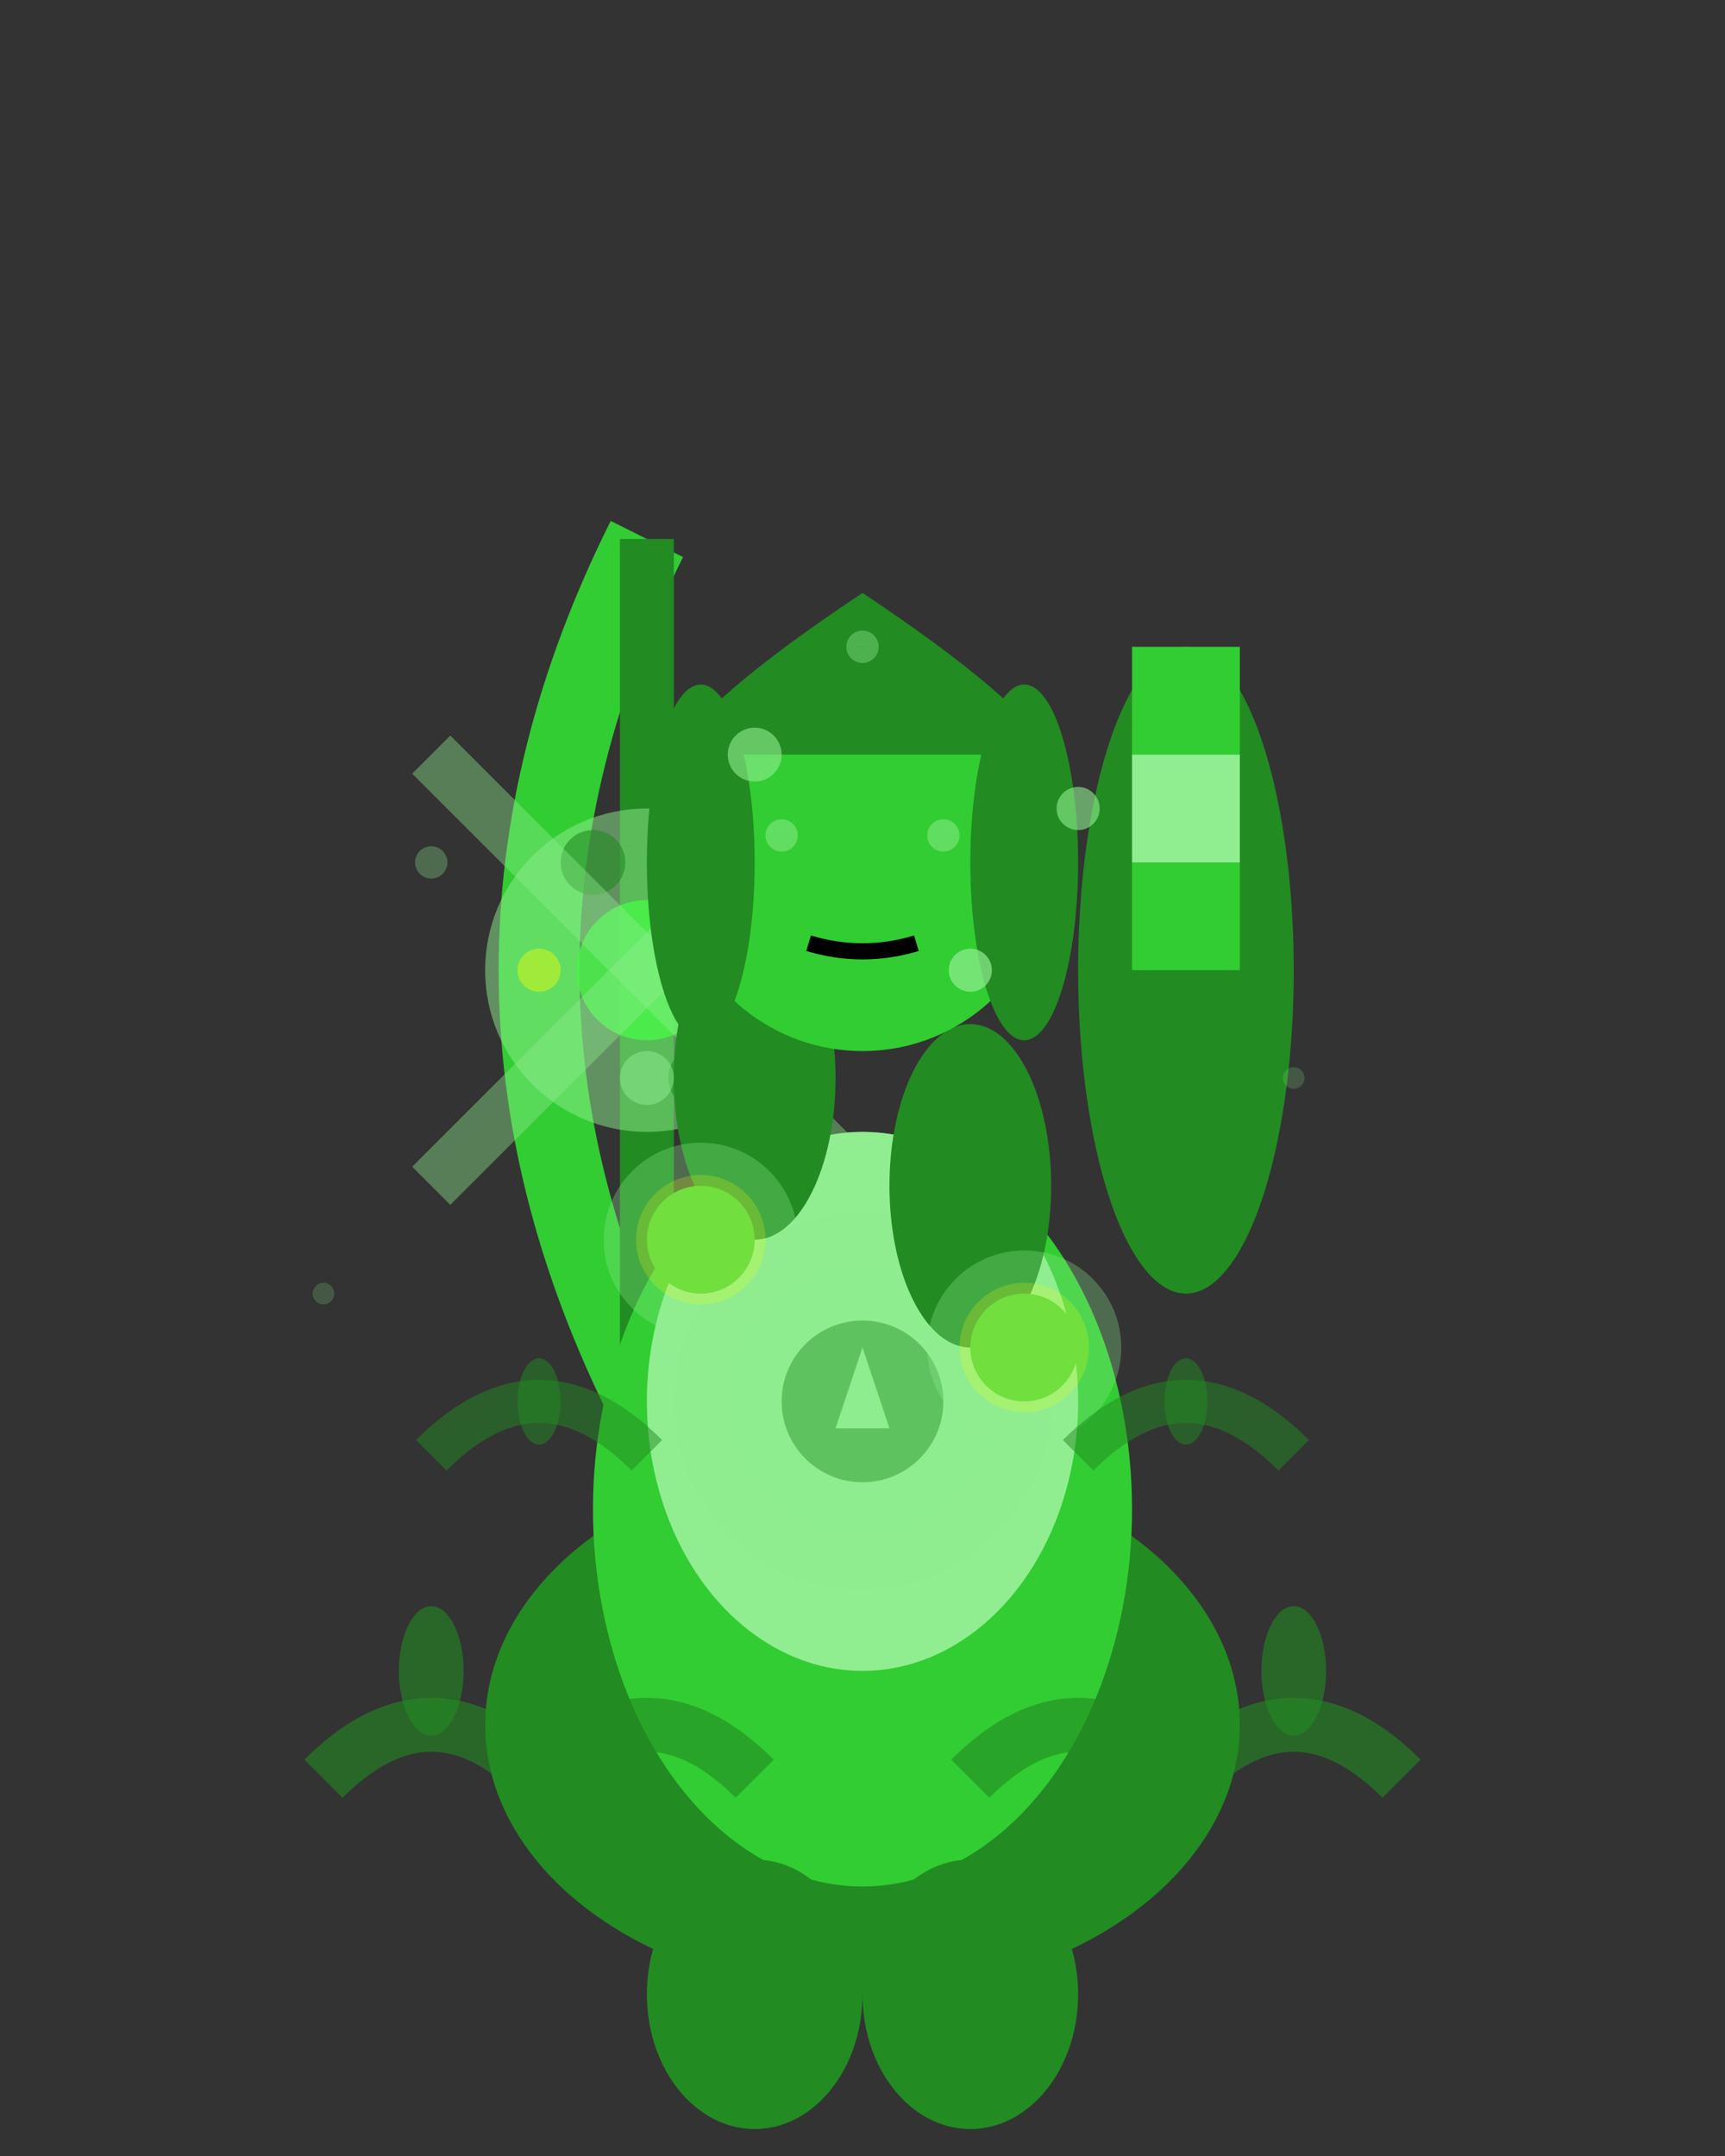 <svg width="32" height="40" viewBox="0 0 32 40" xmlns="http://www.w3.org/2000/svg">
  <rect x="0" y="0" width="32" height="40" fill="#333333" stroke="none"/>
  <!-- Huntress Special Frame 4 - Nature's Wrath Dissipating -->
  
  <!-- Bow - GREEN FLASH FADING -->
  <path d="M 12 10 Q 10 14 10 18 Q 10 22 12 26" stroke="#32CD32" stroke-width="1.5" fill="none"/>
  <line x1="12" y1="10" x2="12" y2="26" stroke="#228B22" stroke-width="1"/>
  <circle cx="12" cy="18" r="1.3" fill="#00FF00" opacity="0.8"/>
  
  <!-- Nature energy fading around bow -->
  <circle cx="12" cy="18" r="3" fill="#90EE90" opacity="0.5"/>
  <circle cx="11" cy="16" r="0.6" fill="#228B22" opacity="0.6"/>
  <circle cx="13" cy="20" r="0.6" fill="#228B22" opacity="0.6"/>
  <circle cx="10" cy="18" r="0.4" fill="#FFFF00" opacity="0.4"/>
  
  <!-- Fading energy lines -->
  <line x1="12" y1="18" x2="8" y2="14" stroke="#90EE90" stroke-width="1" opacity="0.4"/>
  <line x1="12" y1="18" x2="16" y2="14" stroke="#90EE90" stroke-width="1" opacity="0.4"/>
  <line x1="12" y1="18" x2="8" y2="22" stroke="#90EE90" stroke-width="1" opacity="0.4"/>
  <line x1="12" y1="18" x2="16" y2="22" stroke="#90EE90" stroke-width="1" opacity="0.4"/>
  
  <!-- Quiver - FADING GREEN FLASH -->
  <ellipse cx="22" cy="18" rx="2" ry="6" fill="#228B22"/>
  <rect x="21" y="12" width="2" height="2" fill="#32CD32"/>
  <rect x="21" y="14" width="2" height="2" fill="#90EE90"/>
  <rect x="21" y="16" width="2" height="2" fill="#32CD32"/>
  
  <!-- Body - FADING GREEN FLASH -->
  <ellipse cx="16" cy="32" rx="7" ry="5" fill="#228B22"/>
  <ellipse cx="16" cy="28" rx="5" ry="7" fill="#32CD32"/>
  <ellipse cx="16" cy="26" rx="4" ry="5" fill="#90EE90"/>
  
  <!-- Nature emblem on chest (fading glow) -->
  <circle cx="16" cy="26" r="1.5" fill="#228B22" opacity="0.9"/>
  <polygon points="16,25 15.5,26.5 16.5,26.5" fill="#90EE90"/>
  <circle cx="16" cy="26" r="2.5" fill="#90EE90" opacity="0.4"/>
  <circle cx="16" cy="26" r="3.5" fill="#90EE90" opacity="0.2"/>
  
  <!-- Arms - FADING GREEN FLASH -->
  <ellipse cx="14" cy="20" rx="1.5" ry="3" fill="#228B22"/>
  <ellipse cx="18" cy="22" rx="1.5" ry="3" fill="#228B22"/>
  
  <!-- Hands - FADING GREEN FLASH -->
  <circle cx="13" cy="23" r="1" fill="#32CD32"/>
  <circle cx="19" cy="25" r="1" fill="#32CD32"/>
  
  <!-- Fading nature energy around hands -->
  <circle cx="13" cy="23" r="1.8" fill="#90EE90" opacity="0.3"/>
  <circle cx="19" cy="25" r="1.8" fill="#90EE90" opacity="0.3"/>
  <circle cx="13" cy="23" r="1.2" fill="#FFFF00" opacity="0.2"/>
  <circle cx="19" cy="25" r="1.2" fill="#FFFF00" opacity="0.2"/>
  
  <!-- Head - FADING GREEN FLASH -->
  <circle cx="16" cy="16" r="3.5" fill="#32CD32"/>
  
  <!-- Hair - FADING GREEN FLASH -->
  <path d="M 12.5 14 Q 14 12 16 12 Q 18 12 19.5 14" fill="#228B22"/>
  <ellipse cx="13" cy="16" rx="1" ry="3.3" fill="#228B22"/>
  <ellipse cx="19" cy="16" rx="1" ry="3.3" fill="#228B22"/>
  
  <!-- Face - eyes returning to normal -->
  <circle cx="14.5" cy="15.5" r="0.3" fill="#90EE90" opacity="0.5"/>
  <circle cx="17.5" cy="15.5" r="0.3" fill="#90EE90" opacity="0.5"/>
  <path d="M 15 17.5 Q 16 17.8 17 17.5" stroke="#000" stroke-width="0.3" fill="none"/>
  
  <!-- Hood/cap - FADING GREEN FLASH -->
  <path d="M 12.5 14 Q 16 10 19.5 14 Q 19 13 16 11 Q 13 13 12.5 14" fill="#228B22"/>
  
  <!-- Leg armor/boots - FADING GREEN FLASH -->
  <ellipse cx="14" cy="37" rx="2" ry="2.5" fill="#228B22"/>
  <ellipse cx="18" cy="37" rx="2" ry="2.5" fill="#228B22"/>
  
  <!-- Fading nature magic effects -->
  <circle cx="14" cy="14" r="0.5" fill="#90EE90" opacity="0.6"/>
  <circle cx="18" cy="18" r="0.4" fill="#90EE90" opacity="0.7"/>
  <circle cx="12" cy="20" r="0.5" fill="#90EE90" opacity="0.5"/>
  <circle cx="20" cy="15" r="0.4" fill="#90EE90" opacity="0.6"/>
  <circle cx="16" cy="12" r="0.3" fill="#90EE90" opacity="0.4"/>
  
  <!-- Settling vines -->
  <path d="M 6 33 Q 8 31 10 33 Q 12 31 14 33" stroke="#228B22" stroke-width="1" fill="none" opacity="0.6"/>
  <path d="M 18 33 Q 20 31 22 33 Q 24 31 26 33" stroke="#228B22" stroke-width="1" fill="none" opacity="0.6"/>
  <path d="M 8 27 Q 10 25 12 27" stroke="#228B22" stroke-width="0.8" fill="none" opacity="0.5"/>
  <path d="M 20 27 Q 22 25 24 27" stroke="#228B22" stroke-width="0.8" fill="none" opacity="0.5"/>
  
  <!-- Fading leaves -->
  <ellipse cx="8" cy="31" rx="0.6" ry="1.2" fill="#228B22" opacity="0.6"/>
  <ellipse cx="24" cy="31" rx="0.6" ry="1.2" fill="#228B22" opacity="0.6"/>
  <ellipse cx="10" cy="26" rx="0.4" ry="0.8" fill="#228B22" opacity="0.5"/>
  <ellipse cx="22" cy="26" rx="0.4" ry="0.8" fill="#228B22" opacity="0.5"/>
  
  <!-- Residual energy wisps -->
  <circle cx="8" cy="16" r="0.3" fill="#90EE90" opacity="0.3"/>
  <circle cx="24" cy="20" r="0.2" fill="#90EE90" opacity="0.2"/>
  <circle cx="6" cy="24" r="0.2" fill="#90EE90" opacity="0.2"/>
</svg> 